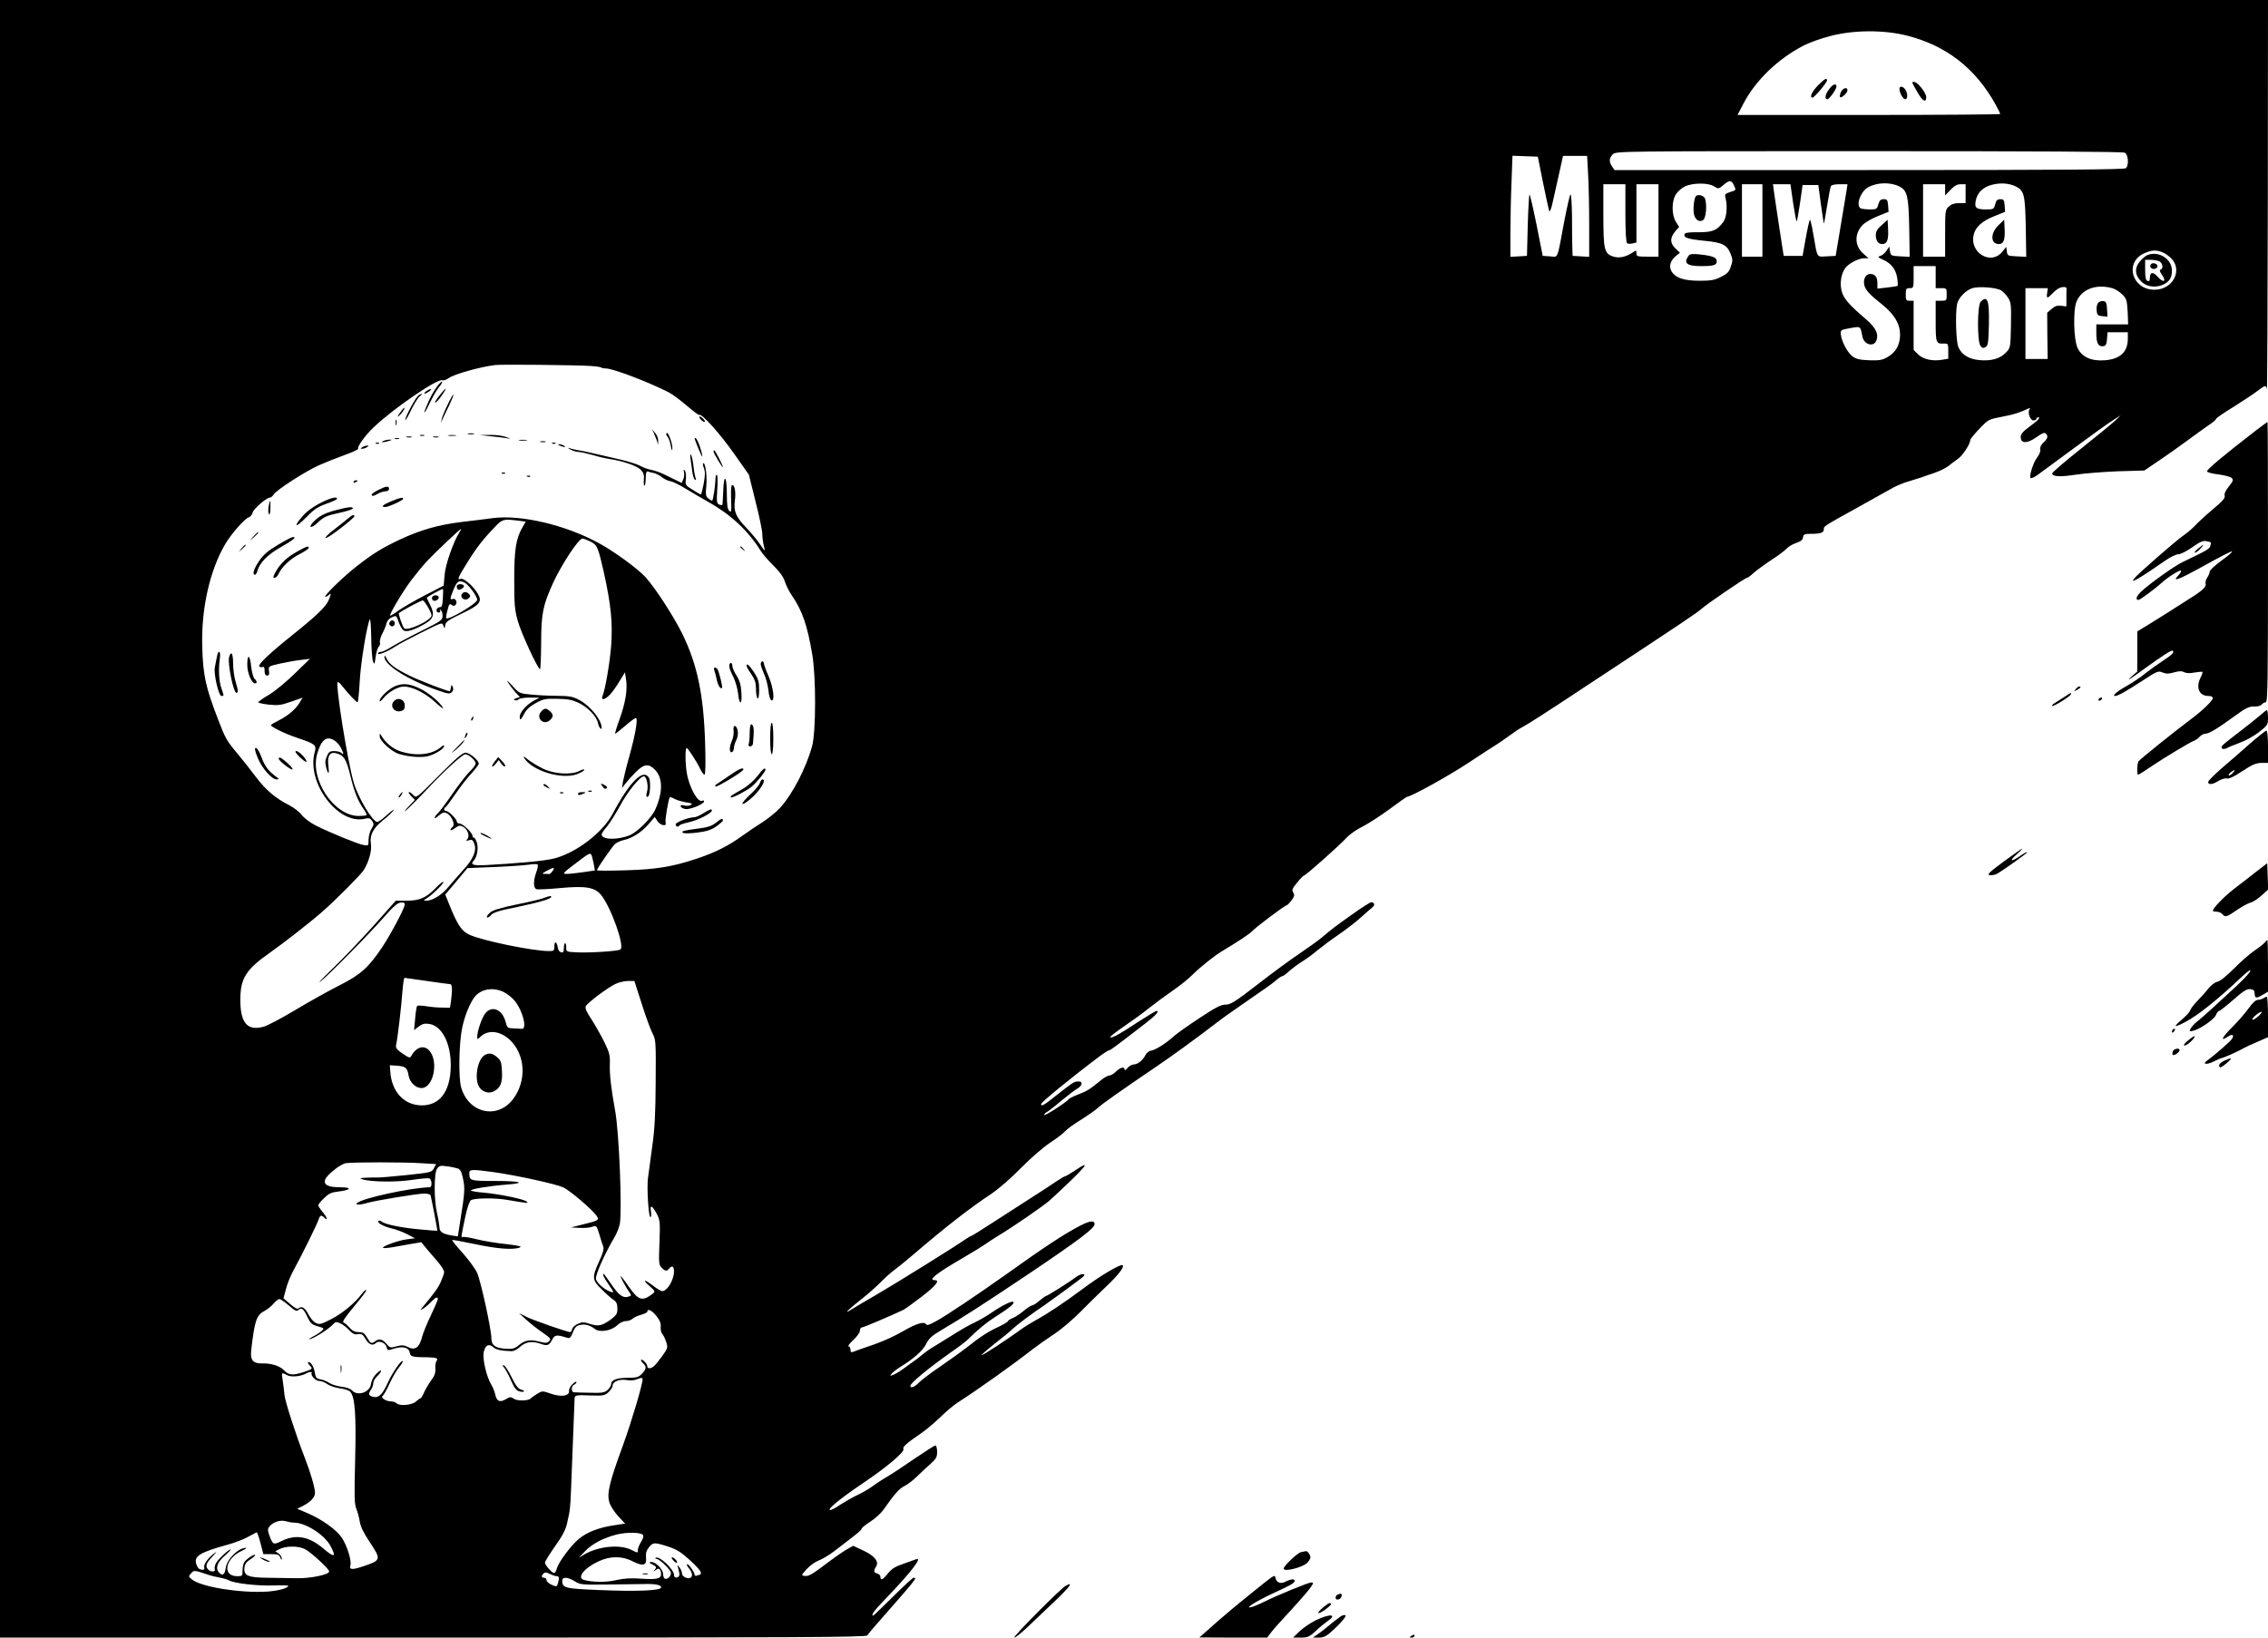 <?xml version="1.0" standalone="no"?>
<!DOCTYPE svg PUBLIC "-//W3C//DTD SVG 20010904//EN"
 "http://www.w3.org/TR/2001/REC-SVG-20010904/DTD/svg10.dtd">
<svg version="1.0" xmlns="http://www.w3.org/2000/svg"
 width="1440pt" height="1040pt" viewBox="0 0 1440 1040"
 preserveAspectRatio="xMidYMid meet">

<g transform="translate(0,1040) scale(0.1,-0.1)"
fill="#000000" stroke="none">
<path d="M0 5200 l0 -5200 2750 0 c2323 0 2750 2 2757 14 4 7 29 38 55 67 265
302 263 299 238 299 -5 0 -64 -54 -130 -120 -67 -66 -123 -120 -125 -120 -18
0 6 33 79 108 157 163 236 265 194 250 -7 -3 -44 -15 -81 -29 -53 -18 -76 -32
-99 -61 -32 -41 -48 -48 -48 -22 0 9 -9 18 -20 21 -23 6 -25 16 -8 43 21 32
-8 69 -81 103 l-64 30 -39 -22 c-21 -12 -74 -48 -116 -80 -110 -83 -128 -93
-154 -89 -22 3 -21 4 14 43 20 22 53 46 75 54 21 8 64 33 96 57 157 120 177
136 177 145 0 5 25 25 55 45 31 19 69 54 85 77 68 98 101 135 135 151 19 9 56
38 82 64 27 26 65 62 86 80 31 27 37 39 37 72 0 22 -5 40 -11 40 -6 0 -64 -37
-130 -82 -66 -46 -144 -97 -172 -114 -29 -16 -72 -44 -96 -62 -24 -18 -69 -44
-100 -58 -31 -15 -78 -42 -106 -60 -27 -19 -56 -34 -63 -34 -26 0 57 69 203
168 154 103 272 203 261 220 -7 12 22 38 100 91 34 22 93 71 131 108 39 38 90
81 114 96 131 84 351 241 479 341 30 23 91 66 135 95 44 29 118 92 165 140 47
47 121 121 165 162 76 72 115 123 103 134 -11 11 -144 -68 -253 -150 -118 -88
-220 -156 -300 -200 -27 -15 -68 -40 -90 -56 -93 -68 -248 -169 -252 -165 -2
2 35 35 83 73 48 37 99 79 113 93 26 25 127 101 201 150 39 27 185 133 235
172 23 18 26 24 12 26 -9 2 -29 -6 -45 -18 -37 -29 -181 -120 -190 -120 -4 -1
-23 -14 -42 -30 -19 -17 -40 -30 -46 -30 -7 0 -30 -15 -52 -33 -22 -19 -54
-40 -71 -47 -17 -7 -31 -16 -31 -20 0 -4 -26 -20 -57 -35 -70 -32 -117 -63
-203 -131 -36 -28 -113 -83 -171 -123 -58 -39 -118 -85 -134 -101 -28 -29 -55
-39 -55 -21 0 17 114 111 255 211 50 34 99 72 111 84 63 63 116 106 169 140
90 57 126 86 120 97 -7 11 -69 -19 -145 -71 -30 -21 -77 -47 -104 -60 -28 -12
-90 -48 -139 -79 -49 -31 -105 -65 -123 -76 -19 -11 -50 -33 -69 -49 -19 -16
-45 -36 -59 -45 -13 -9 -39 -28 -58 -42 -18 -14 -46 -31 -62 -38 -27 -11 -28
-11 -15 5 7 9 32 28 54 42 86 53 143 103 165 146 17 35 38 54 89 84 150 89
255 156 567 365 316 213 414 287 414 313 0 25 -30 22 -92 -10 -106 -56 -218
-129 -488 -322 -165 -117 -360 -248 -424 -283 -44 -25 -61 -30 -66 -21 -12 20
-62 5 -148 -45 -72 -41 -149 -74 -257 -109 -22 -8 -48 -17 -57 -21 -14 -5 -18
-2 -18 14 0 12 -6 21 -12 21 -7 0 6 18 30 40 23 21 42 48 42 60 0 11 6 20 13
20 10 0 182 73 262 111 12 6 65 44 118 85 91 70 117 104 82 104 -44 0 8 42
175 139 69 40 136 82 150 92 14 10 45 31 70 46 102 61 298 196 340 234 227
210 273 265 153 184 -29 -19 -56 -35 -60 -35 -4 0 -30 -15 -58 -34 -27 -19
-95 -63 -150 -98 -55 -36 -164 -106 -242 -156 -78 -51 -144 -92 -148 -92 -3 0
-18 -9 -33 -19 -65 -46 -449 -285 -572 -356 -74 -43 -145 -85 -157 -93 -50
-32 -18 1 60 62 45 35 102 86 127 111 25 26 63 61 85 77 22 16 74 58 115 93
212 182 369 304 504 393 47 32 125 99 186 162 59 60 139 130 183 160 43 28 88
62 99 75 11 13 57 47 102 74 44 28 95 63 111 79 25 23 154 114 365 257 103 70
251 177 390 284 36 28 126 91 200 142 74 50 150 104 168 120 18 16 37 29 42
29 6 0 27 15 47 34 21 18 58 46 83 61 25 15 68 47 95 70 28 23 88 68 135 100
47 32 110 81 141 109 31 28 64 57 73 64 18 14 13 32 -8 32 -7 0 -62 -35 -122
-78 -109 -77 -125 -90 -193 -147 -20 -17 -81 -61 -136 -98 -55 -37 -176 -125
-268 -197 -146 -113 -174 -130 -205 -130 -30 0 -63 -17 -167 -86 -72 -47 -143
-98 -160 -113 -46 -43 -118 -89 -145 -93 -14 -1 -30 -14 -37 -28 -16 -33 -50
-60 -75 -60 -11 0 -28 -10 -39 -22 -10 -13 -18 -17 -19 -10 0 20 -27 14 -54
-13 -14 -14 -33 -25 -42 -25 -9 0 -31 -12 -50 -27 -71 -59 -93 -73 -147 -93
-31 -12 -59 -26 -62 -31 -11 -17 -155 -110 -155 -100 0 6 8 15 19 20 10 6 51
37 90 71 40 33 86 68 102 77 35 21 35 49 0 45 -24 -2 -32 -8 -145 -97 -66 -53
-86 -64 -86 -47 0 12 191 168 380 310 24 17 47 32 52 32 8 0 37 21 232 172 65
50 90 78 69 78 -5 0 -56 -31 -114 -68 -119 -79 -166 -105 -180 -100 -6 2 34
33 88 70 54 37 126 89 160 117 35 28 100 76 145 107 46 31 104 78 130 104 43
44 136 118 183 147 101 60 185 116 196 130 19 22 206 163 217 163 4 0 19 14
32 32 19 26 21 34 11 50 -10 16 -6 26 25 63 20 25 40 45 44 45 10 0 226 192
270 240 19 21 64 53 100 70 36 18 113 68 172 111 59 44 109 79 112 79 25 0
270 136 390 216 82 54 163 107 180 117 17 11 54 36 81 56 28 21 61 43 75 50
41 22 127 76 453 292 579 381 662 437 692 464 38 33 275 195 286 195 5 0 26
15 46 34 21 18 72 55 113 82 41 26 83 58 95 71 11 12 38 28 60 35 29 10 41 19
43 36 3 19 9 22 52 22 60 0 80 7 80 29 0 19 -8 15 216 139 99 55 199 111 224
125 25 14 72 33 105 42 33 10 69 21 80 25 11 5 45 16 75 26 30 10 70 29 89 43
18 15 47 36 65 49 29 21 76 94 76 118 0 6 26 38 58 71 57 60 58 60 146 77 75
14 111 26 170 54 5 3 6 -1 2 -7 -14 -21 4 -71 25 -71 10 0 19 5 19 10 0 6 5
10 11 10 17 0 0 -19 -57 -61 -40 -29 -54 -46 -54 -64 0 -43 41 -43 99 -2 36
26 52 32 60 24 17 -17 13 -31 -15 -58 -16 -15 -23 -31 -20 -43 3 -11 -5 -32
-19 -50 -26 -34 -53 -121 -42 -132 4 -4 25 6 47 22 22 16 129 95 238 175 108
80 217 158 242 173 l45 28 -36 -34 c-19 -18 -117 -98 -217 -178 -100 -79 -182
-150 -182 -156 0 -21 47 -24 146 -9 55 9 176 18 269 22 l170 5 87 59 c48 32
129 89 180 127 51 37 114 83 140 101 27 17 48 36 48 40 0 5 48 39 108 75 59
37 127 82 152 101 54 41 57 41 63 13 2 -13 5 538 6 1225 l1 1247 -7200 0
-7200 0 0 -5200z m12103 4975 c252 -62 441 -209 568 -440 16 -29 29 -56 29
-59 0 -3 -375 -6 -834 -6 l-834 0 38 73 c77 147 217 282 380 367 36 19 112 46
170 61 147 39 339 40 483 4z m1388 -745 c22 -12 27 -78 7 -98 -9 -9 -385 -12
-1629 -12 l-1618 0 -15 22 c-21 30 -20 54 4 78 20 20 33 20 1626 20 1087 0
1612 -3 1625 -10z m-3694 -190 c19 -91 36 -172 39 -180 4 -8 12 11 20 45 7 33
26 115 41 183 l27 122 77 0 76 0 6 -112 c4 -62 7 -207 7 -321 l0 -208 -52 3
-53 3 -2 50 c-1 28 -2 117 -2 200 -1 86 -5 145 -10 140 -5 -6 -23 -86 -41
-180 -45 -241 -35 -217 -89 -213 l-46 3 -39 197 c-22 109 -42 195 -45 192 -3
-3 -8 -92 -11 -197 l-5 -192 -52 -3 -53 -3 0 154 c0 85 3 229 7 321 l6 167 81
-3 80 -3 33 -165z m1211 -15 c16 -34 17 -32 -24 -45 -33 -11 -35 -14 -27 -43
12 -50 5 -119 -15 -146 -41 -55 -68 -66 -158 -66 -56 1 -85 -3 -88 -11 -9 -23
18 -32 123 -43 119 -11 147 -26 170 -86 13 -32 13 -43 0 -79 -11 -34 -23 -45
-63 -65 -40 -20 -64 -24 -135 -24 -97 0 -150 17 -176 56 -21 32 -11 70 24 100
l27 22 -28 27 c-35 33 -36 67 -3 107 l26 30 -21 33 c-27 45 -27 129 0 173 11
18 37 41 58 51 50 24 150 24 186 0 26 -17 28 -16 57 8 38 33 53 33 67 1z
m1053 -10 c49 -26 57 -60 61 -263 l3 -183 -60 3 c-58 3 -60 4 -65 33 l-5 29
-17 -26 c-10 -15 -27 -30 -39 -33 -19 -6 -17 -9 18 -25 52 -23 80 -61 89 -116
3 -25 5 -47 3 -49 -2 -2 -32 -7 -67 -11 l-62 -7 0 35 c0 40 -15 58 -47 58 -27
0 -45 -35 -36 -71 7 -31 34 -60 111 -121 79 -64 115 -122 116 -192 0 -65 -26
-113 -80 -144 -33 -19 -51 -22 -116 -20 -58 2 -83 8 -105 24 -32 23 -70 94
-75 139 -3 29 -2 30 59 41 69 12 64 15 78 -54 11 -53 75 -69 90 -21 13 41 -6
78 -68 132 -112 96 -145 135 -155 183 -11 50 -2 102 22 139 20 30 85 65 123
65 l27 0 -32 28 c-57 48 -60 127 -6 183 15 16 58 41 96 56 l69 28 -3 40 c-3
35 -6 40 -28 40 -19 0 -26 -7 -34 -32 -8 -31 -12 -33 -52 -33 -23 0 -49 3 -58
6 -36 14 -4 109 46 135 59 32 142 33 199 4z m740 0 c51 -27 57 -53 61 -258 l3
-188 -60 3 c-58 3 -60 4 -63 32 l-4 28 -27 -33 c-71 -85 -206 -4 -180 109 11
50 53 88 131 119 l69 28 -3 40 c-3 35 -6 40 -27 40 -19 0 -27 -7 -33 -32 -8
-31 -11 -33 -56 -33 -65 0 -76 10 -68 54 10 52 44 86 101 102 56 15 112 11
156 -11z m-2481 -169 c0 -119 4 -187 11 -191 5 -4 21 -4 35 -1 l24 6 0 185 0
185 70 0 70 0 0 -230 0 -230 -70 0 c-65 0 -70 2 -70 21 0 21 -1 21 -26 4 -43
-28 -85 -36 -122 -24 -56 18 -62 44 -62 264 l0 195 70 0 70 0 0 -184z m870
-46 l0 -230 -65 0 -65 0 0 230 0 230 65 0 65 0 0 -230z m195 110 c10 -66 20
-118 23 -116 2 3 12 56 21 118 l16 113 50 0 50 0 16 -120 c9 -66 18 -122 19
-125 1 -3 10 46 20 109 10 62 21 120 24 127 4 9 22 14 56 14 l50 0 -6 -42 c-4
-24 -21 -126 -38 -228 l-31 -185 -57 -3 c-65 -3 -58 -15 -84 136 -9 56 -20
100 -23 96 -3 -3 -15 -56 -26 -117 l-20 -112 -60 0 -60 0 -27 175 c-15 96 -30
199 -34 228 l-7 52 55 0 56 0 17 -120z m965 84 l0 -35 34 35 c24 26 42 36 65
36 l31 0 0 -60 0 -60 -42 0 c-29 0 -49 -7 -65 -22 -22 -21 -23 -28 -23 -170
l0 -148 -70 0 -70 0 0 230 0 230 70 0 70 0 0 -36z m1377 -395 c15 -5 40 -22
55 -36 80 -76 16 -203 -103 -203 -143 0 -192 173 -66 231 48 21 74 23 114 8z
m-1437 -159 l0 -70 35 0 c34 0 35 -1 35 -40 0 -39 -1 -40 -35 -40 l-35 0 0
-129 c0 -139 2 -145 51 -143 28 1 29 -1 29 -48 l0 -48 -40 -7 c-61 -10 -120 3
-152 35 l-28 28 0 156 0 156 -25 0 c-22 0 -25 4 -25 40 0 36 3 40 25 40 24 0
25 2 25 70 l0 70 70 0 70 0 0 -70z m417 -85 c13 -9 33 -30 44 -48 18 -29 19
-47 17 -174 -3 -142 -3 -142 -33 -173 -36 -38 -93 -54 -167 -47 -68 6 -114 35
-134 83 -15 35 -20 214 -8 273 8 39 54 87 97 101 44 13 154 4 184 -15z m414
13 c-1 -5 -1 -32 -1 -61 l0 -53 -33 4 c-25 3 -41 -2 -61 -20 l-28 -24 1 -147
2 -147 -71 0 -70 0 0 225 0 225 71 0 71 0 -4 -30 c-6 -37 1 -38 33 -4 13 14
33 30 44 35 23 9 46 8 46 -3z m290 2 c19 -5 48 -24 65 -41 26 -27 29 -38 33
-110 l3 -79 -101 0 -101 0 0 -59 c0 -62 14 -86 47 -79 13 2 19 14 21 46 l3 42
65 0 64 0 0 -40 c0 -85 -47 -130 -145 -138 -88 -7 -148 21 -175 80 -24 54 -28
239 -6 292 33 80 124 114 227 86z m-9663 -494 c35 -2 66 -7 69 -10 4 -3 17 -6
30 -6 44 0 263 -83 398 -151 22 -11 73 -49 114 -84 41 -35 77 -63 81 -60 16
10 132 -120 220 -245 l95 -135 42 -170 c24 -93 43 -186 43 -205 0 -19 4 -52 9
-73 11 -44 11 -44 -26 10 -15 23 -54 69 -86 103 -66 69 -80 103 -71 172 7 52
-1 98 -17 98 -7 0 -9 -32 -7 -90 3 -79 1 -88 -12 -74 -11 11 -15 38 -15 104 0
119 -19 138 -23 22 -2 -47 -4 -88 -6 -89 -2 -2 -11 -1 -20 3 -15 6 -17 18 -12
95 4 48 2 90 -2 93 -5 3 -9 -7 -9 -22 -1 -46 -15 -142 -22 -142 -3 0 -14 7
-24 15 -16 12 -18 23 -12 86 5 63 -8 149 -21 136 -3 -2 0 -17 6 -32 8 -21 7
-47 -2 -97 -7 -37 -15 -68 -18 -68 -3 0 -27 13 -53 30 -45 28 -47 31 -42 67 2
21 0 45 -6 53 -9 12 -10 10 -6 -9 3 -12 1 -33 -5 -46 l-10 -22 -41 20 c-23 11
-58 28 -78 38 -19 9 -53 21 -74 25 -21 4 -53 15 -69 25 -17 10 -71 27 -121 39
-49 11 -121 28 -160 37 -38 9 -88 20 -110 23 -22 4 -49 10 -60 14 -13 5 -11 2
5 -8 14 -8 37 -15 51 -16 15 0 55 -9 90 -19 35 -11 84 -22 109 -26 84 -12 176
-44 199 -69 18 -19 22 -33 19 -64 -2 -22 0 -38 4 -36 5 3 8 25 8 49 0 31 4 43
13 41 6 -3 24 -7 38 -10 14 -3 38 -15 54 -28 15 -12 39 -23 52 -24 13 -2 57
-23 96 -47 40 -24 107 -64 150 -88 136 -76 250 -183 324 -303 14 -23 51 -66
82 -96 39 -38 63 -70 74 -102 8 -26 29 -67 45 -90 66 -96 98 -189 129 -373 25
-145 24 -494 -1 -585 -38 -137 -123 -302 -202 -389 -24 -27 -75 -68 -112 -92
-37 -23 -96 -63 -132 -89 -82 -60 -167 -103 -280 -141 -161 -54 -260 -70 -457
-76 -101 -3 -183 -3 -183 0 0 11 97 151 116 168 11 9 35 20 54 24 53 11 114
50 158 101 l39 46 17 -26 c18 -29 62 -37 52 -10 -5 14 18 151 27 161 2 2 17
-3 33 -12 16 -8 48 -17 73 -21 35 -5 40 -9 27 -16 -10 -6 -29 -7 -43 -3 -18 4
-24 2 -21 -7 3 -7 16 -14 31 -16 31 -4 117 32 117 48 0 6 -4 9 -10 5 -28 -17
-85 85 -100 180 -10 65 -10 155 0 155 7 0 66 -90 86 -134 10 -20 22 -36 27
-36 6 0 8 74 4 198 -9 308 -49 501 -145 697 -56 113 -168 286 -232 358 -47 53
-200 165 -300 219 -210 114 -489 180 -668 158 -43 -6 -133 -17 -202 -25 -147
-18 -259 -50 -390 -111 -114 -54 -170 -88 -275 -170 -85 -66 -216 -194 -199
-194 5 0 15 5 22 12 16 16 15 5 -2 -35 -17 -40 -78 -99 -226 -217 -144 -115
-222 -189 -214 -201 3 -6 12 -8 20 -5 10 4 14 -3 14 -24 0 -21 5 -30 16 -30
12 0 15 7 12 29 -4 30 -4 30 71 47 42 9 101 20 132 23 l57 7 -97 -94 c-53 -52
-126 -112 -163 -134 -38 -22 -68 -44 -68 -48 0 -4 31 -11 68 -15 58 -6 78 -3
140 19 l73 25 -18 -30 c-24 -42 -74 -84 -133 -114 -28 -14 -50 -27 -50 -30 0
-11 92 -56 165 -80 118 -40 126 -46 113 -92 -53 -193 147 -461 317 -423 29 7
36 4 48 -14 12 -18 11 -25 -5 -51 -10 -16 -18 -47 -18 -69 0 -38 0 -38 -34
-32 -39 8 -211 78 -302 124 -34 17 -72 46 -88 66 -15 20 -51 48 -79 62 -86 43
-151 98 -213 181 -32 43 -85 109 -117 148 -68 81 -76 95 -123 218 -79 204 -95
279 -100 462 -7 241 49 487 148 653 39 65 122 159 148 167 10 3 21 17 24 30 6
24 88 95 110 95 6 0 17 9 24 20 18 29 195 143 284 184 40 18 115 48 165 66 51
18 90 36 87 41 -7 12 46 86 98 135 129 123 411 315 438 299 6 -3 23 3 39 14
35 25 197 71 296 83 37 5 515 0 603 -6z m-462 -982 l52 -7 -18 -31 c-44 -75
-55 -142 -55 -336 0 -162 3 -195 23 -265 21 -75 127 -305 141 -305 3 0 6 75 7
168 0 182 11 237 73 374 53 118 164 287 189 288 7 0 30 -9 52 -20 42 -21 48
-36 84 -195 46 -208 57 -323 46 -471 -9 -108 -37 -273 -55 -316 -11 -28 17
-22 47 10 15 15 42 53 61 85 l35 57 7 -45 c10 -67 -4 -148 -41 -252 -19 -51
-31 -93 -28 -93 3 0 31 23 63 50 32 28 62 50 68 50 15 0 -2 -102 -41 -242 -19
-67 -37 -141 -41 -163 l-6 -40 23 30 c13 17 42 49 66 73 52 52 82 54 122 12
49 -52 49 -142 1 -250 -24 -54 -112 -143 -162 -164 -78 -32 -179 -30 -179 5 0
6 15 29 34 50 18 22 55 81 82 130 46 88 128 189 152 189 17 0 30 -60 21 -94
-9 -29 -5 -45 7 -33 13 12 16 95 5 116 -35 64 -122 -21 -231 -227 -65 -123
-240 -254 -380 -286 -61 -14 -237 -30 -427 -40 -82 -4 -99 3 -74 30 20 22 29
74 20 109 -6 19 -14 35 -19 35 -6 0 -10 5 -10 12 0 19 -62 78 -82 78 -10 0
-18 6 -18 13 0 16 -52 67 -68 67 -15 0 -16 16 -2 25 6 4 33 41 62 83 28 42 73
100 100 129 26 28 48 57 48 63 0 21 -58 70 -84 70 -19 0 -60 -35 -169 -145
-142 -143 -144 -145 -162 -125 -10 11 -23 20 -28 20 -6 0 0 -11 13 -25 l24
-25 -40 -42 c-21 -22 -30 -35 -19 -27 11 8 72 68 134 134 124 131 228 225 246
225 20 0 65 -40 65 -58 0 -9 -17 -33 -38 -52 -20 -20 -70 -84 -110 -142 -40
-58 -82 -114 -92 -123 -11 -10 -20 -23 -20 -28 0 -6 10 -1 23 11 13 12 29 22
37 22 38 0 79 -77 50 -95 -5 -3 -10 -11 -10 -16 0 -5 13 0 29 12 24 17 32 19
50 9 30 -15 45 -58 29 -78 -11 -13 -10 -14 10 -8 18 6 24 2 33 -21 17 -44 -5
-97 -69 -167 -31 -34 -74 -84 -95 -109 -40 -49 -100 -87 -139 -87 -21 0 -21 1
7 19 36 23 113 101 99 101 -5 0 -28 -18 -49 -41 -59 -61 -102 -79 -183 -79
l-69 0 -144 -162 c-79 -88 -196 -211 -259 -271 -63 -61 -97 -96 -75 -80 52 40
312 304 407 413 53 61 82 86 101 88 19 2 27 -1 27 -12 0 -22 -88 -188 -143
-271 -87 -130 -139 -176 -272 -243 -66 -33 -191 -103 -278 -155 -86 -52 -178
-100 -202 -107 -104 -29 -149 22 -149 170 0 137 35 193 191 302 87 61 263 199
333 261 89 79 242 233 260 262 32 52 52 124 45 165 -9 55 14 101 76 150 30 23
60 52 68 64 9 11 -9 0 -38 -26 -29 -27 -58 -48 -65 -48 -30 0 -121 152 -150
250 -39 132 -117 622 -102 638 3 3 16 -8 28 -24 39 -49 90 -104 98 -104 4 0
10 60 14 133 6 117 46 360 64 393 4 7 8 -45 9 -114 1 -70 6 -138 11 -152 9
-23 11 -20 17 28 4 30 13 59 20 65 7 6 10 19 7 29 -2 9 5 34 16 55 11 21 23
50 26 64 3 15 17 31 32 38 31 14 30 15 47 -34 8 -21 21 -43 30 -49 19 -12 67
3 136 43 55 32 62 60 32 120 -12 22 -21 43 -21 45 0 5 94 56 102 56 2 0 2 -26
0 -59 -3 -47 -7 -58 -20 -57 -9 0 -18 -7 -20 -16 -2 -11 3 -18 13 -18 10 0 13
5 9 12 -4 7 -3 8 4 4 7 -4 12 -20 12 -36 0 -28 -8 -34 -137 -98 -76 -38 -160
-83 -187 -100 -28 -18 -58 -32 -68 -32 -10 0 -18 -5 -18 -10 0 -13 62 12 111
45 20 13 95 53 167 89 127 63 130 65 137 43 8 -22 8 -22 12 3 3 21 22 34 104
73 118 56 134 76 100 131 -30 48 -88 97 -106 90 -25 -10 -17 9 41 102 60 97
104 153 175 226 48 51 54 53 145 42z m-370 -76 c-37 -58 -88 -203 -93 -268
l-6 -69 -116 -60 c-64 -33 -138 -76 -166 -95 -27 -20 -53 -36 -57 -36 -12 0
76 149 133 225 31 41 76 96 101 122 51 55 208 203 214 203 2 0 -2 -10 -10 -22z
m35 -319 c25 -13 79 -87 79 -108 0 -23 -183 -132 -197 -117 -2 2 1 24 8 50 9
38 14 44 26 35 10 -9 17 -9 25 -1 15 15 1 45 -17 38 -20 -7 -19 2 6 63 22 52
35 59 70 40z m-234 -155 c13 -21 23 -45 23 -52 0 -31 -153 -103 -174 -82 -10
10 -38 92 -33 96 14 14 144 83 152 81 5 -2 20 -21 32 -43z m-589 -850 c12 -8
29 -28 37 -44 18 -35 19 -48 3 -32 -7 7 -27 12 -46 12 -28 0 -35 -5 -47 -34
-11 -25 -12 -42 -4 -70 14 -51 21 -45 14 12 -8 59 9 88 47 79 52 -13 67 -38
93 -145 24 -101 48 -160 87 -215 11 -16 18 -31 14 -34 -3 -3 -26 -5 -52 -5
-156 4 -307 233 -260 395 27 93 62 118 114 81z m1627 -723 c3 -5 9 -30 14 -54
l8 -45 -74 -11 c-41 -6 -88 -11 -105 -11 -29 0 -26 4 53 64 89 68 94 71 104
57z m-350 -110 c-20 -57 -19 -100 1 -108 9 -3 75 0 148 7 161 15 221 6 261
-42 63 -75 154 -330 124 -348 -17 -11 -197 -22 -279 -18 -64 3 -65 4 -65 31 1
15 -3 27 -7 27 -4 0 -8 -14 -8 -31 0 -24 -4 -30 -17 -27 -10 2 -19 14 -21 28
-6 40 -22 48 -22 12 0 -30 -2 -32 -35 -32 -102 0 -427 67 -505 104 -49 23 -75
61 -126 188 l-27 67 71 84 70 84 174 7 c95 4 193 11 218 15 25 4 48 4 53 1 4
-4 1 -26 -8 -49z m104 8 c-8 -11 -17 -20 -21 -20 -5 1 -18 1 -30 1 -19 0 -17
3 12 19 47 25 55 25 39 0z m-799 -699 c74 -11 141 -20 148 -20 13 0 15 -33 6
-104 l-7 -46 -51 1 c-28 0 -73 4 -101 9 -27 4 -53 5 -56 2 -4 -4 -10 -40 -13
-80 l-7 -74 30 23 c23 17 38 21 68 16 80 -13 137 -126 135 -267 -2 -160 -68
-250 -184 -250 -112 1 -191 85 -200 215 l-3 40 44 -3 c56 -4 67 -13 75 -61 7
-44 44 -81 82 -81 74 0 110 162 53 234 -33 42 -84 30 -117 -29 -9 -16 -13 -15
-56 14 -37 25 -45 37 -41 54 9 39 34 249 40 340 4 48 10 87 13 87 4 0 68 -9
142 -20z m1365 -147 c26 -82 57 -166 69 -188 20 -38 21 -52 19 -307 -1 -205
-6 -300 -22 -410 -11 -79 -23 -169 -27 -201 -8 -67 4 -247 16 -247 5 0 6 16 3
37 -8 46 9 38 39 -20 19 -38 20 -53 15 -180 -5 -127 -4 -140 14 -158 23 -23
33 -24 49 -4 29 35 41 -20 16 -78 -16 -38 -42 -67 -61 -67 -7 0 -35 16 -60 36
-57 43 -70 39 -19 -5 34 -31 35 -33 18 -47 -66 -51 -90 -44 -154 48 -27 39
-50 68 -50 64 0 -9 36 -75 56 -103 14 -20 14 -22 -7 -28 -33 -11 -61 10 -109
81 -24 35 -45 64 -47 64 -10 0 1 -24 33 -70 33 -48 34 -51 12 -44 -37 11 -88
55 -94 81 -6 23 54 159 119 268 13 22 27 58 32 80 16 86 -4 589 -30 725 -25
137 -35 224 -33 290 2 57 -2 74 -34 140 -20 41 -57 106 -81 144 -35 53 -44 74
-37 87 12 22 133 113 185 139 22 11 59 20 81 20 l42 0 47 -147z m-879 78 c22
-10 55 -36 72 -57 51 -62 81 -181 45 -178 -7 1 -31 2 -53 3 -37 1 -40 3 -50
42 -21 79 -87 106 -129 53 -22 -28 -51 -113 -51 -148 0 -19 0 -19 23 2 53 49
140 32 202 -41 82 -96 84 -246 5 -354 -99 -135 -284 -95 -332 71 -18 61 -14
285 7 381 17 80 52 163 83 199 41 46 112 57 178 27z m-524 -1088 l97 -6 -14
-26 c-13 -26 -18 -27 -177 -44 -90 -9 -170 -16 -178 -15 -8 1 -40 0 -70 -1
-47 -2 -51 -4 -27 -11 55 -17 220 -18 315 -3 52 8 100 12 108 9 17 -7 19 -56
2 -56 -122 -3 -431 -70 -462 -101 -13 -12 20 -12 64 1 54 16 323 60 364 60 21
0 38 -5 40 -12 7 -24 44 -223 43 -224 -1 -1 -49 2 -107 8 -116 10 -226 32
-247 50 -7 6 -16 8 -20 4 -11 -11 30 -34 82 -47 28 -6 73 -23 100 -37 l50 -26
-55 -7 c-55 -8 -157 -45 -148 -54 3 -3 29 -1 59 4 30 5 83 15 119 21 l65 11
30 -37 c17 -20 49 -58 73 -85 23 -27 42 -57 42 -67 0 -9 -10 -37 -21 -62 -17
-39 -38 -68 -118 -164 -15 -18 -15 -18 4 -8 11 6 33 24 49 41 31 32 46 39 46
21 0 -6 -20 -52 -44 -103 -25 -51 -50 -114 -57 -140 -16 -65 -45 -85 -88 -62
-26 13 -39 14 -73 5 -38 -11 -42 -10 -62 13 -27 32 -47 38 -71 21 -27 -20 -31
-18 -54 21 -17 29 -26 35 -53 35 -24 0 -41 8 -58 28 -14 16 -32 31 -39 33 -10
4 12 36 68 103 45 54 80 100 77 103 -3 4 -16 -7 -28 -23 -44 -59 -124 -125
-194 -161 -63 -33 -75 -36 -98 -25 -14 6 -35 30 -46 52 -23 44 -43 58 -63 42
-9 -8 -24 0 -54 26 l-43 37 16 60 c8 33 31 88 50 122 47 85 150 293 158 321 8
25 17 27 34 10 26 -26 20 0 -8 33 -16 19 -29 39 -29 44 -1 6 16 26 37 46 30
30 47 37 91 42 82 10 89 27 10 27 -74 0 -105 15 -95 47 9 30 98 101 132 106
48 7 372 7 476 0z m235 -34 c16 -6 24 -22 33 -65 13 -60 11 -90 -17 -263 l-16
-103 -40 6 c-58 10 -77 23 -77 54 -1 15 -7 54 -15 87 -20 83 -20 254 0 283 14
19 22 21 63 15 26 -3 57 -10 69 -14z m228 -23 c147 -21 394 -75 442 -97 43
-21 182 -139 210 -179 20 -28 14 -32 -86 -56 l-76 -19 54 -3 c29 -2 66 1 81 7
27 9 28 8 45 -47 9 -32 20 -66 25 -78 6 -15 -1 -41 -26 -95 -47 -103 -45 -119
19 -180 28 -28 62 -58 75 -66 16 -11 22 -25 22 -53 0 -33 -5 -42 -42 -70 -56
-40 -79 -45 -132 -28 -38 13 -50 13 -76 1 -18 -7 -34 -22 -37 -33 -3 -11 -8
-20 -12 -20 -18 0 -228 73 -274 95 l-52 26 45 -41 c25 -23 71 -60 104 -82 52
-36 56 -42 43 -55 -13 -13 -22 -14 -64 -3 -58 15 -91 9 -130 -24 -24 -20 -39
-24 -79 -22 -69 4 -94 22 -94 67 0 55 -66 358 -90 414 -11 26 -53 83 -92 127
-39 43 -69 80 -67 83 3 2 67 -10 144 -26 142 -30 241 -38 284 -22 18 7 -1 12
-85 22 -60 6 -145 20 -188 31 -44 11 -83 17 -88 14 -12 -7 -10 4 14 118 12 60
28 108 37 115 20 15 154 17 236 2 132 -22 131 -22 119 -10 -14 15 -172 48
-275 57 -43 3 -79 10 -79 14 0 9 122 29 228 37 128 10 88 23 -71 23 -165 0
-167 1 -167 51 0 23 16 24 155 5z m-1301 -847 c35 -31 50 -39 59 -30 20 20 33
12 57 -39 21 -44 29 -52 67 -63 43 -12 43 -14 25 -30 -10 -9 -36 -26 -58 -37
-23 -13 -29 -18 -14 -14 30 8 118 64 143 92 16 18 23 19 45 9 15 -6 41 -25 57
-43 24 -25 37 -31 58 -27 22 4 30 0 48 -31 21 -36 46 -45 66 -25 18 18 60 2
67 -25 6 -24 7 -24 51 -10 55 16 92 6 97 -28 3 -24 20 -28 118 -28 49 -1 65
-7 52 -23 -6 -7 -9 -29 -8 -48 2 -27 -4 -46 -26 -75 -15 -21 -36 -56 -45 -76
-9 -21 -19 -38 -23 -38 -3 0 -16 -9 -29 -21 -25 -23 -104 -30 -123 -11 -7 7
-23 12 -37 12 -32 1 -67 25 -51 35 6 4 26 39 44 79 18 39 45 86 61 104 15 18
25 35 22 38 -9 9 -67 -76 -94 -136 -33 -73 -57 -98 -89 -92 -33 6 -38 18 -20
44 9 12 16 32 16 43 0 12 11 32 25 45 30 28 34 51 4 24 -25 -22 -39 -47 -44
-77 -10 -51 -85 -75 -119 -38 -10 11 -37 21 -68 24 -28 4 -62 14 -77 24 -14
10 -39 20 -56 23 -25 4 -31 11 -36 42 -6 39 -24 68 -42 68 -5 0 -2 -9 8 -20
22 -24 22 -24 -38 -44 -67 -22 -94 -20 -122 10 -27 29 -82 47 -139 45 -59 -1
-78 20 -71 83 22 191 33 224 87 252 17 9 42 29 55 45 14 16 30 29 37 29 7 0
34 -19 60 -41z m2334 -67 c21 -26 29 -46 27 -67 -2 -16 2 -37 9 -45 8 -8 19
-32 26 -53 11 -36 10 -39 -26 -90 -21 -28 -44 -58 -53 -64 -20 -17 -41 -16
-41 0 0 8 -9 22 -20 32 -11 10 -20 13 -20 8 0 -6 7 -16 15 -23 21 -18 19 -37
-10 -65 -21 -22 -33 -25 -92 -25 -69 -1 -103 -14 -103 -42 0 -8 -10 -24 -22
-35 -20 -18 -35 -20 -113 -18 -49 1 -96 2 -102 3 -18 3 -16 41 2 48 8 4 15 11
15 17 0 6 -11 0 -25 -13 -13 -12 -23 -32 -22 -43 3 -33 -49 -41 -115 -18 -55
19 -55 19 -89 -2 -19 -12 -36 -24 -39 -28 -13 -15 -83 -18 -106 -3 -21 14 -26
14 -52 -2 -38 -22 -58 -14 -67 28 -4 18 -15 47 -25 63 -32 52 -59 172 -48 211
11 43 32 52 59 29 17 -17 51 -24 117 -26 13 -1 36 11 51 25 35 33 76 41 127
24 49 -18 60 -14 80 24 16 31 28 33 92 13 20 -7 25 -2 39 33 12 31 23 43 44
47 33 8 65 -1 96 -25 31 -24 104 -12 141 23 17 16 39 27 56 27 15 0 34 7 42
15 8 8 33 19 54 25 22 6 40 15 40 20 0 22 30 8 58 -28z m-2189 -362 c-8 -15
25 -50 47 -50 14 0 37 -9 52 -20 15 -11 51 -23 79 -27 29 -3 59 -13 67 -22 30
-33 38 -145 31 -431 -6 -230 -5 -281 7 -311 8 -19 18 -55 22 -81 5 -33 24 -72
62 -129 76 -115 76 -118 -45 -158 -67 -22 -85 -20 -76 8 9 28 -23 130 -56 177
-35 51 -127 116 -218 155 l-64 27 34 17 c51 26 79 56 79 84 0 32 -29 132 -66
226 -55 141 -125 357 -128 398 -2 23 -7 63 -11 90 -9 52 -8 53 29 33 28 -14
89 -7 125 14 16 9 35 9 30 0z m2101 -39 c0 -34 -70 -269 -124 -418 -87 -237
-104 -308 -87 -364 7 -23 32 -62 56 -88 l44 -47 -72 -11 c-96 -14 -174 -45
-225 -89 -50 -43 -128 -148 -137 -187 -4 -15 -11 -27 -17 -27 -13 0 -58 51
-58 66 0 7 29 54 64 104 48 67 68 106 77 148 19 83 20 96 25 217 2 61 8 211
13 335 5 124 9 227 9 230 -1 30 4 32 96 28 88 -3 96 -1 120 21 14 14 26 32 26
41 0 26 42 43 87 36 21 -4 50 -3 63 3 32 13 40 13 40 2z m-2213 -911 c74 0
197 -79 233 -151 36 -69 24 -73 -45 -15 -95 81 -178 95 -274 46 -44 -22 -50
-19 -72 42 -10 31 -10 39 2 54 23 28 69 43 103 33 17 -5 41 -9 53 -9z m-213
-130 l18 -70 49 0 c42 0 51 -3 59 -22 6 -17 9 -18 9 -6 1 9 -8 23 -20 32 l-21
14 22 12 c43 23 123 24 166 2 39 -20 154 -126 154 -142 0 -20 -117 -44 -200
-43 -47 1 -132 2 -190 3 -125 1 -153 13 -148 63 2 23 12 37 35 52 18 11 32 24
33 29 0 11 -51 -21 -67 -42 -7 -9 -13 -33 -13 -54 0 -37 -1 -38 -34 -38 -97 0
-77 112 29 161 22 10 34 19 27 19 -48 1 -122 -72 -129 -129 -6 -41 -19 -51
-41 -29 -26 26 -14 65 34 107 26 23 43 41 38 41 -14 -1 -80 -63 -93 -88 -7
-13 -10 -30 -7 -38 7 -17 -25 -19 -42 -2 -20 20 -14 40 26 82 31 33 32 36 7
17 -37 -28 -65 -70 -58 -87 6 -15 -15 -18 -34 -6 -6 4 -14 19 -18 33 -12 48
27 71 200 119 44 12 103 34 130 50 28 15 52 28 55 29 3 0 14 -30 24 -69z
m2427 53 c7 -7 4 -21 -10 -44 -12 -19 -21 -42 -21 -51 0 -22 1 -22 -41 -1 -74
37 -210 23 -299 -29 l-35 -21 40 42 c45 47 116 84 202 106 62 15 148 14 164
-2z m161 -75 c55 -18 82 -35 138 -86 39 -35 70 -70 70 -78 0 -8 -2 -14 -4 -14
-2 0 -11 -3 -20 -6 -9 -4 -16 -1 -16 6 0 16 -41 73 -48 66 -3 -3 2 -14 10 -23
22 -27 28 -50 15 -61 -17 -14 -57 4 -57 26 0 10 -7 27 -16 38 -14 18 -15 18
-8 -6 12 -42 10 -54 -8 -58 -12 -2 -18 3 -18 14 0 38 -98 129 -118 110 -3 -3
0 -6 6 -6 20 0 92 -71 92 -90 0 -22 -25 -44 -40 -35 -5 3 -10 17 -10 29 0 29
-46 76 -74 76 -18 -1 -18 -3 7 -16 25 -13 27 -18 15 -32 -12 -15 -11 -16 5 -3
19 15 29 10 34 -18 5 -36 -21 -44 -122 -37 -71 5 -112 2 -163 -9 -62 -15 -149
-14 -204 1 -48 14 1 76 92 118 74 35 149 35 216 1 66 -34 91 -28 86 22 -3 28
2 46 18 66 26 33 35 33 122 5z m-2917 -180 c17 -6 48 -13 70 -17 22 -4 49 -12
60 -18 35 -19 179 -35 279 -32 53 2 96 1 96 -2 0 -15 -63 -32 -135 -37 -174
-10 -418 30 -476 77 -23 18 -23 20 -6 39 19 21 21 21 112 -10z m2210 -8 c16 0
17 -11 7 -47 -7 -20 -9 -21 -39 -8 -18 8 -33 21 -33 30 0 8 -7 15 -15 15 -18
0 -19 12 -4 27 9 9 19 8 40 -3 15 -7 35 -14 44 -14z m114 -32 c34 -22 46 -23
201 -21 91 1 195 2 232 3 79 3 121 -6 115 -23 -6 -19 -158 -25 -392 -15 -222
9 -235 13 -235 60 0 25 34 23 79 -4z"/>
<path d="M11542 9857 c-38 -39 -55 -77 -34 -77 12 0 92 96 92 109 0 20 -15 11
-58 -32z"/>
<path d="M12142 9873 c2 -5 17 -32 33 -60 32 -56 55 -68 55 -30 0 27 -55 97
-77 97 -8 0 -13 -3 -11 -7z"/>
<path d="M11616 9837 c-28 -36 -34 -67 -13 -67 12 1 57 63 57 80 0 23 -21 17
-44 -13z"/>
<path d="M12060 9835 c0 -25 23 -65 37 -65 17 0 16 40 -1 63 -16 21 -36 22
-36 2z"/>
<path d="M11688 9815 c-6 -14 -8 -28 -5 -32 9 -8 47 27 47 44 0 23 -30 14 -42
-12z"/>
<path d="M10766 9152 c-11 -17 -17 -83 -11 -111 8 -38 35 -55 59 -38 18 13 25
93 12 135 -7 21 -49 32 -60 14z"/>
<path d="M10723 8778 c-37 -48 -15 -68 77 -68 81 0 100 6 100 31 0 24 -26 34
-106 43 -44 5 -64 3 -71 -6z"/>
<path d="M11948 8971 c-29 -25 -38 -41 -38 -65 0 -35 15 -56 41 -56 30 0 40
26 37 91 l-3 63 -37 -33z"/>
<path d="M12688 8969 c-52 -51 -50 -119 3 -119 30 0 40 26 37 92 l-3 63 -37
-36z"/>
<path d="M13634 8780 c-11 -4 -33 -23 -48 -41 -36 -43 -31 -91 14 -131 35 -32
93 -37 140 -13 36 19 50 43 50 87 0 74 -85 127 -156 98z m77 -40 c21 -12 26
-46 7 -52 -8 -3 -5 -14 10 -35 30 -43 6 -51 -29 -10 -29 33 -49 30 -49 -8 0
-18 -4 -23 -15 -19 -11 5 -15 22 -15 70 l0 64 36 0 c19 0 44 -5 55 -10z"/>
<path d="M13655 8720 c-4 -7 -3 -16 3 -22 14 -14 45 -2 40 15 -6 16 -34 21
-43 7z"/>
<path d="M12576 8484 c-22 -22 -23 -250 -2 -280 12 -15 18 -17 33 -8 16 10 18
28 21 144 3 153 -9 187 -52 144z"/>
<path d="M13321 8476 c-7 -8 -11 -30 -9 -48 3 -29 7 -33 36 -36 l33 -3 -3 48
c-2 40 -7 49 -24 51 -11 2 -26 -4 -33 -12z"/>
<path d="M2777 7948 c-26 -35 -46 -71 -70 -130 -26 -62 -9 -43 24 27 17 36 42
79 56 96 14 16 23 32 20 35 -3 3 -16 -10 -30 -28z"/>
<path d="M2706 7915 c-11 -8 -15 -15 -10 -15 6 0 19 7 30 15 10 8 15 14 9 14
-5 0 -19 -6 -29 -14z"/>
<path d="M2791 7889 c-18 -22 -31 -43 -28 -45 3 -3 16 10 30 28 50 68 49 81
-2 17z"/>
<path d="M2658 7890 c-18 -11 -92 -149 -84 -157 2 -3 19 26 37 64 18 37 42 76
53 85 23 19 20 23 -6 8z"/>
<path d="M2843 7832 c-18 -37 -35 -78 -38 -92 l-5 -25 11 25 c6 14 25 53 42
88 16 34 28 64 26 66 -2 3 -19 -25 -36 -62z"/>
<path d="M2539 7778 c-17 -24 -18 -29 -6 -19 18 14 42 51 33 51 -3 0 -15 -15
-27 -32z"/>
<path d="M4440 7753 c0 -13 29 -38 35 -31 3 3 -4 13 -15 23 -11 10 -20 13 -20
8z"/>
<path d="M2512 7715 c0 -16 2 -22 5 -12 2 9 2 23 0 30 -3 6 -5 -1 -5 -18z"/>
<path d="M4151 7651 c6 -14 15 -36 20 -50 l7 -26 1 26 c1 15 -8 37 -20 50
l-20 24 12 -24z"/>
<path d="M2973 7643 c9 -2 25 -2 35 0 9 3 1 5 -18 5 -19 0 -27 -2 -17 -5z"/>
<path d="M4230 7642 c0 -4 5 -13 10 -18 6 -6 14 -30 19 -55 6 -32 9 -37 10
-16 1 27 -23 97 -33 97 -4 0 -6 -4 -6 -8z"/>
<path d="M2668 7633 c6 -2 18 -2 25 0 6 3 1 5 -13 5 -14 0 -19 -2 -12 -5z"/>
<path d="M2848 7633 c12 -2 32 -2 45 0 12 2 2 4 -23 4 -25 0 -35 -2 -22 -4z"/>
<path d="M3120 7629 c41 -4 89 -10 105 -13 21 -5 18 -2 -10 8 -23 9 -67 15
-105 14 l-65 -1 75 -8z"/>
<path d="M2583 7623 c9 -2 23 -2 30 0 6 3 -1 5 -18 5 -16 0 -22 -2 -12 -5z"/>
<path d="M2753 7623 c9 -2 23 -2 30 0 6 3 -1 5 -18 5 -16 0 -22 -2 -12 -5z"/>
<path d="M2508 7613 c6 -2 18 -2 25 0 6 3 1 5 -13 5 -14 0 -19 -2 -12 -5z"/>
<path d="M4410 7618 c1 -15 49 -129 49 -117 1 22 -29 108 -40 115 -5 3 -9 4
-9 2z"/>
<path d="M2435 7600 c-25 -11 1 -11 35 0 20 6 21 8 5 8 -11 0 -29 -3 -40 -8z"/>
<path d="M3298 7603 c12 -2 32 -2 45 0 12 2 2 4 -23 4 -25 0 -35 -2 -22 -4z"/>
<path d="M3433 7593 c9 -2 23 -2 30 0 6 3 -1 5 -18 5 -16 0 -22 -2 -12 -5z"/>
<path d="M2388 7583 c7 -3 16 -2 19 1 4 3 -2 6 -13 5 -11 0 -14 -3 -6 -6z"/>
<path d="M3508 7583 c7 -3 16 -2 19 1 4 3 -2 6 -13 5 -11 0 -14 -3 -6 -6z"/>
<path d="M3555 7570 c27 -12 43 -12 25 0 -8 5 -22 9 -30 9 -10 0 -8 -3 5 -9z"/>
<path d="M2300 7560 c-13 -9 -13 -10 0 -10 8 0 22 5 30 10 13 9 13 10 0 10 -8
0 -22 -5 -30 -10z"/>
<path d="M4530 7533 c0 -11 60 -110 60 -100 0 11 -49 107 -55 107 -3 0 -5 -3
-5 -7z"/>
<path d="M4384 7490 c3 -19 8 -56 11 -82 3 -26 11 -51 17 -54 8 -5 9 -1 4 12
-4 10 -10 44 -13 74 -3 30 -10 62 -15 70 -5 10 -7 3 -4 -20z"/>
<path d="M3188 7393 c7 -3 16 -2 19 1 4 3 -2 6 -13 5 -11 0 -14 -3 -6 -6z"/>
<path d="M3348 7373 c7 -3 16 -2 19 1 4 3 -2 6 -13 5 -11 0 -14 -3 -6 -6z"/>
<path d="M2245 7340 c-3 -6 1 -7 9 -4 18 7 21 14 7 14 -6 0 -13 -4 -16 -10z"/>
<path d="M2403 7289 c-24 -12 -43 -25 -43 -30 0 -12 11 -11 40 6 14 8 35 14
48 15 13 0 22 6 22 15 0 20 -17 19 -67 -6z"/>
<path d="M2029 7203 c-47 -25 -86 -54 -112 -86 -59 -69 -38 -69 30 0 46 48 72
65 126 84 37 13 67 27 67 31 0 17 -43 6 -111 -29z"/>
<path d="M2483 7216 c-52 -21 -68 -36 -37 -36 21 0 114 43 114 52 0 12 -20 8
-77 -16z"/>
<path d="M1706 7185 c-4 -19 -3 -42 1 -49 5 -9 9 4 10 35 1 58 -2 62 -11 14z"/>
<path d="M2132 7160 c-73 -19 -110 -39 -146 -79 -31 -34 -9 -37 27 -4 43 41
58 48 150 68 42 9 77 21 77 26 0 13 -26 10 -108 -11z"/>
<path d="M2209 7107 c-14 -12 -54 -44 -89 -71 -36 -27 -59 -51 -53 -53 13 -5
183 126 183 139 0 13 -14 8 -41 -15z"/>
<path d="M1609 6993 l-24 -28 28 24 c25 23 32 31 24 31 -2 0 -14 -12 -28 -27z"/>
<path d="M1763 6939 c-63 -38 -91 -62 -118 -102 -34 -50 -45 -87 -26 -87 5 0
11 10 15 23 13 52 65 105 150 153 81 46 103 65 74 63 -7 0 -50 -23 -95 -50z"/>
<path d="M1534 6918 l-19 -23 23 19 c12 11 22 21 22 23 0 8 -8 2 -26 -19z"/>
<path d="M1890 6899 c-66 -36 -109 -76 -139 -129 -17 -30 -19 -40 -8 -40 7 0
19 11 25 24 20 45 76 98 134 127 32 16 58 34 58 39 0 15 -10 12 -70 -21z"/>
<path d="M4700 6926 c0 -2 8 -10 18 -17 15 -13 16 -12 3 4 -13 16 -21 21 -21
13z"/>
<path d="M1377 6228 c-4 -18 -9 -48 -13 -66 -8 -42 24 -182 42 -182 17 0 17
-1 0 48 -16 45 -20 122 -10 190 7 50 -11 59 -19 10z"/>
<path d="M1455 6229 c-12 -38 27 -229 46 -229 13 0 11 18 -6 74 -8 27 -15 78
-15 113 0 62 -12 83 -25 42z"/>
<path d="M1570 6178 c0 -53 28 -118 50 -118 14 0 12 16 -4 29 -7 6 -17 41 -21
76 -8 78 -25 86 -25 13z"/>
<path d="M4830 6183 c0 -10 10 -38 21 -63 12 -25 24 -72 28 -104 3 -34 11 -61
19 -64 23 -7 13 80 -18 153 -17 38 -30 75 -30 82 0 7 -4 13 -10 13 -5 0 -10
-8 -10 -17z"/>
<path d="M4630 6170 c0 -11 11 -41 25 -67 14 -27 27 -74 31 -105 8 -83 28 -75
21 7 -3 48 -12 76 -31 105 -14 22 -26 49 -26 60 0 11 -4 20 -10 20 -5 0 -10
-9 -10 -20z"/>
<path d="M4740 6172 c0 -5 13 -29 30 -53 23 -35 30 -55 30 -96 0 -28 5 -55 10
-58 6 -4 10 17 10 55 0 51 -5 68 -32 110 -31 46 -48 61 -48 42z"/>
<path d="M4535 6143 c4 -10 11 -35 15 -56 7 -38 25 -66 34 -56 6 5 -18 101
-28 118 -12 18 -29 13 -21 -6z"/>
<path d="M4890 5710 c0 -60 4 -100 10 -100 6 0 10 40 10 100 0 60 -4 100 -10
100 -6 0 -10 -40 -10 -100z"/>
<path d="M4760 5746 c0 -30 -3 -61 -6 -70 -4 -11 -1 -16 10 -16 9 0 17 9 17
20 1 11 3 35 4 53 3 40 -3 67 -16 67 -5 0 -9 -24 -9 -54z"/>
<path d="M4658 5759 c2 -17 -3 -47 -13 -69 -17 -39 -14 -77 5 -65 5 3 10 15
10 26 0 11 7 33 15 49 9 18 12 40 9 59 -9 41 -32 41 -26 0z"/>
<path d="M1636 5588 c27 -67 89 -138 121 -138 16 1 16 2 -2 16 -51 37 -73 67
-94 123 -12 34 -28 61 -36 61 -10 0 -8 -15 11 -62z"/>
<path d="M1902 5593 c21 -20 40 -34 43 -31 9 9 -45 68 -63 68 -12 0 -6 -11 20
-37z"/>
<path d="M1770 5581 c0 -13 80 -75 87 -67 4 3 -11 22 -33 41 -40 35 -54 42
-54 26z"/>
<path d="M4630 5474 c-36 -25 -72 -49 -80 -54 -8 -5 -12 -12 -8 -15 7 -8 177
95 178 108 0 16 -28 4 -90 -39z"/>
<path d="M4808 5470 c-22 -28 -61 -62 -90 -79 -77 -44 -84 -48 -77 -55 6 -6
91 37 129 66 29 22 90 97 90 109 0 19 -17 6 -52 -41z"/>
<path d="M4825 5428 c-4 -13 -32 -47 -63 -75 -66 -62 -64 -82 3 -27 59 50 105
124 76 124 -5 0 -13 -10 -16 -22z"/>
<path d="M4465 5235 c-22 -14 -47 -25 -56 -25 -36 0 -119 -32 -119 -45 0 -16
16 -20 24 -7 3 5 31 14 63 21 55 12 143 57 143 74 0 12 -13 8 -55 -18z"/>
<path d="M4543 5173 c-25 -19 -52 -28 -110 -35 -96 -13 -109 -16 -97 -27 5 -5
45 -4 88 1 62 8 89 16 123 39 24 17 43 34 43 39 0 16 -13 11 -47 -17z"/>
<path d="M2744 6609 c-3 -6 -1 -16 4 -21 13 -13 45 8 36 23 -7 12 -31 11 -40
-2z"/>
<path d="M2474 6449 c-10 -17 13 -36 27 -22 12 12 4 33 -11 33 -5 0 -12 -5
-16 -11z"/>
<path d="M2441 6228 c-2 -51 155 -150 344 -214 60 -21 71 -22 83 -10 10 9 12
21 7 33 -8 16 -9 16 -12 -4 -3 -13 -5 -23 -7 -23 -17 0 -191 67 -256 99 -93
46 -129 73 -147 111 -8 18 -12 20 -12 8z"/>
<path d="M3226 6065 c10 -16 31 -44 46 -61 l29 -31 -23 -7 c-15 -5 -18 -9 -10
-13 8 -3 19 0 25 6 6 6 38 11 72 11 l60 -1 -36 -19 c-44 -23 -89 -74 -89 -101
0 -28 7 -23 29 19 13 26 36 47 73 67 48 26 61 29 137 27 69 -1 95 -7 138 -27
58 -29 111 -85 120 -128 5 -27 23 -48 23 -28 0 48 -71 137 -139 174 -45 24
-62 27 -143 28 -51 0 -126 4 -167 8 -73 7 -75 8 -119 57 -29 31 -38 38 -26 19z"/>
<path d="M2515 6045 c-41 -14 -105 -74 -105 -97 0 -7 12 2 26 20 30 37 91 72
128 72 53 0 136 -41 198 -98 34 -32 56 -48 50 -36 -17 32 -86 91 -140 118 -65
33 -109 39 -157 21z"/>
<path d="M2502 5948 c-30 -30 0 -75 43 -64 19 5 25 13 25 35 0 38 -41 56 -68
29z"/>
<path d="M3436 5881 c-36 -40 15 -91 55 -55 24 21 24 36 1 57 -24 22 -35 21
-56 -2z"/>
<path d="M2995 5839 c-4 -6 -5 -12 -2 -15 2 -3 7 2 10 11 7 17 1 20 -8 4z"/>
<path d="M2956 5735 c-9 -26 -7 -32 5 -12 6 10 9 21 6 23 -2 3 -7 -2 -11 -11z"/>
<path d="M2411 5724 c-1 -29 77 -100 125 -113 69 -20 149 -24 190 -11 46 15
94 47 94 62 0 6 -8 4 -17 -4 -57 -50 -153 -62 -253 -32 -52 15 -98 52 -127 99
-12 20 -12 20 -12 -1z"/>
<path d="M2900 5653 c-40 -41 -41 -43 -9 -17 31 25 65 64 56 64 -1 0 -23 -21
-47 -47z"/>
<path d="M3329 5585 c51 -81 239 -138 336 -101 25 10 45 22 45 27 0 5 -14 2
-31 -7 -54 -27 -160 -20 -233 15 -34 17 -76 43 -95 58 -25 21 -31 23 -22 8z"/>
<path d="M3141 5564 c-12 -15 -19 -29 -16 -32 2 -3 13 6 23 18 l19 23 16 -23
c9 -13 20 -21 24 -17 4 4 -5 19 -19 33 l-25 26 -22 -28z"/>
<path d="M3823 5409 c13 -20 23 -24 31 -11 2 4 -6 12 -19 18 -22 11 -23 10
-12 -7z"/>
<path d="M3450 5415 c0 -2 10 -10 23 -16 20 -11 21 -11 8 4 -13 16 -31 23 -31
12z"/>
<path d="M3738 5373 c7 -3 16 -2 19 1 4 3 -2 6 -13 5 -11 0 -14 -3 -6 -6z"/>
<path d="M2540 5355 c-7 -9 -11 -17 -9 -20 3 -2 10 5 17 15 14 24 10 26 -8 5z"/>
<path d="M3558 5363 c7 -3 16 -2 19 1 4 3 -2 6 -13 5 -11 0 -14 -3 -6 -6z"/>
<path d="M3670 5360 c0 -12 8 -12 35 0 18 8 17 9 -7 9 -16 1 -28 -3 -28 -9z"/>
<path d="M3051 5106 c10 -9 69 -36 69 -32 0 6 -55 36 -66 36 -4 0 -5 -2 -3 -4z"/>
<path d="M2900 6677 c0 -8 3 -17 6 -20 10 -9 46 12 39 24 -9 14 -45 11 -45 -4z"/>
<path d="M2937 6633 c-24 -23 12 -55 38 -33 12 10 13 16 4 26 -12 15 -31 18
-42 7z"/>
<path d="M3450 4696 c-19 -7 -98 -26 -174 -41 -101 -21 -147 -35 -165 -51 -14
-12 -23 -26 -19 -30 4 -4 15 3 25 14 14 17 51 29 167 52 140 29 216 52 216 64
0 8 -10 7 -50 -8z"/>
<path d="M3077 3699 c-46 -27 -67 -152 -34 -203 22 -33 63 -44 96 -25 40 22
52 56 48 128 -3 55 -7 67 -31 87 -29 26 -51 29 -79 13z"/>
<path d="M2163 1705 c0 -22 2 -30 4 -17 2 12 2 30 0 40 -3 9 -5 -1 -4 -23z"/>
<path d="M3201 1714 c9 -10 29 -47 44 -82 20 -46 34 -64 52 -68 13 -4 27 -4
30 -1 3 3 -6 9 -19 12 -18 5 -33 25 -59 77 -19 39 -41 73 -49 76 -13 4 -12 2
1 -14z"/>
<path d="M1670 495 c14 -8 32 -14 40 -14 8 0 0 6 -19 14 -42 19 -54 19 -21 0z"/>
<path d="M4275 490 c10 -11 20 -18 23 -15 7 6 -18 35 -31 35 -5 0 -2 -9 8 -20z"/>
<path d="M4083 403 c9 -2 23 -2 30 0 6 3 -1 5 -18 5 -16 0 -22 -2 -12 -5z"/>
<path d="M14319 7663 c-198 -153 -310 -246 -306 -257 2 -6 35 -15 73 -19 38
-5 75 -15 83 -22 13 -13 10 -20 -18 -55 -21 -26 -30 -47 -26 -59 4 -14 -14
-34 -77 -87 -45 -38 -95 -84 -112 -103 -17 -18 -51 -47 -76 -64 -45 -31 -283
-239 -309 -270 -32 -39 30 -3 194 111 33 23 71 42 86 42 14 0 54 20 89 45 49
35 69 43 89 38 33 -7 31 -5 25 -30 -5 -19 -22 -29 -179 -104 -48 -23 -197
-129 -255 -181 -36 -33 -45 -58 -22 -58 9 0 107 72 147 109 41 37 116 84 123
77 3 -3 -5 -17 -18 -31 -42 -44 -1 -29 169 65 90 50 167 90 172 88 6 -2 -24
-28 -66 -58 -41 -30 -75 -61 -75 -70 0 -8 -7 -26 -16 -38 -8 -12 -13 -30 -10
-40 6 -19 -24 -46 -107 -97 -26 -17 -90 -57 -141 -90 -52 -33 -115 -72 -140
-87 l-46 -28 0 -127 0 -128 -32 -28 c-47 -41 -16 -23 80 48 118 85 171 119
178 112 10 -10 -6 -26 -64 -64 -31 -20 -80 -55 -109 -78 -29 -24 -81 -59 -116
-79 -65 -36 -100 -66 -78 -66 18 0 66 27 174 97 93 61 101 64 128 52 23 -9 39
-9 73 1 32 9 49 9 64 1 13 -7 36 -8 66 -2 25 4 47 6 50 4 2 -2 -3 -19 -12 -36
-32 -64 -9 -117 50 -117 16 0 28 -5 28 -13 0 -16 -67 -81 -140 -135 -108 -81
-322 -253 -332 -267 -9 -11 -11 -85 -3 -85 5 0 39 22 100 63 60 41 233 145
251 151 12 3 29 15 39 26 10 11 26 20 36 20 24 0 75 31 183 109 75 55 95 65
127 64 22 -1 42 4 49 13 7 8 19 14 26 14 12 0 14 141 14 890 0 490 -1 890 -3
890 -2 0 -37 -26 -78 -57z"/>
<path d="M13955 6915 c-16 -13 -25 -24 -19 -25 6 0 21 11 34 25 30 32 24 32
-15 0z"/>
<path d="M13179 6023 c-13 -15 -12 -15 9 -4 23 12 28 21 13 21 -5 0 -15 -7
-22 -17z"/>
<path d="M13104 5972 c-23 -15 -50 -32 -60 -38 -11 -7 -17 -14 -14 -17 6 -7
114 60 118 73 5 14 2 13 -44 -18z"/>
<path d="M13325 5960 c-3 -5 -2 -10 4 -10 5 0 13 5 16 10 3 6 2 10 -4 10 -5 0
-13 -4 -16 -10z"/>
<path d="M14345 5853 c-22 -19 -81 -66 -131 -104 -50 -38 -96 -75 -103 -83
-16 -19 2 -30 28 -17 10 6 47 21 82 34 35 12 90 43 121 67 56 44 58 47 58 93
0 26 -3 47 -7 47 -5 -1 -26 -17 -48 -37z"/>
<path d="M14286 5678 c-51 -46 -132 -116 -180 -157 -47 -41 -86 -80 -86 -87 0
-20 28 -17 66 7 19 11 42 18 52 15 13 -4 45 11 98 46 63 42 87 52 122 53 l42
0 0 103 c0 60 -4 102 -10 102 -5 0 -52 -37 -104 -82z m-111 -188 c-10 -11 -21
-17 -24 -14 -3 3 3 12 13 20 28 20 32 17 11 -6z"/>
<path d="M12721 4928 c-94 -70 -107 -83 -87 -86 14 -2 35 3 48 10 35 20 188
129 188 134 0 6 -13 -1 -50 -26 -52 -35 -64 -29 -20 10 25 22 42 40 39 40 -4
0 -56 -37 -118 -82z"/>
<path d="M14325 4864 c-38 -30 -102 -80 -142 -110 -63 -49 -133 -122 -133
-138 0 -3 11 -6 24 -6 13 0 29 -7 36 -15 18 -22 28 -19 90 24 31 22 70 43 87
48 17 4 49 25 72 46 l42 38 -3 83 -3 84 -70 -54z"/>
<path d="M14379 4414 c-7 -9 -38 -33 -69 -54 -30 -21 -88 -72 -129 -114 -45
-45 -86 -78 -103 -81 -16 -4 -40 -22 -56 -42 -15 -20 -46 -55 -68 -77 -23 -23
-44 -51 -48 -62 -3 -11 -27 -37 -52 -58 -25 -21 -43 -40 -41 -42 2 -3 31 9 63
26 81 43 206 143 359 288 17 16 36 32 43 36 31 18 -9 -31 -76 -94 -131 -122
-227 -209 -255 -230 -15 -12 -32 -31 -38 -42 -10 -19 -9 -20 17 -14 44 11 134
74 144 101 5 14 14 25 20 25 5 0 46 32 90 71 64 56 86 70 108 67 20 -2 27 -9
27 -25 1 -33 9 -36 49 -12 l36 21 0 164 c0 90 -2 164 -4 164 -2 0 -10 -7 -17
-16z"/>
<path d="M14370 4060 c-8 -5 -24 -10 -35 -10 -13 0 -35 -21 -59 -55 -21 -30
-68 -83 -104 -119 -65 -65 -78 -94 -28 -60 31 19 42 14 28 -13 -10 -16 -109
-103 -157 -137 -35 -25 -7 -30 39 -8 24 12 46 22 50 22 9 0 95 38 126 55 25
14 58 30 133 62 l37 16 0 129 c0 70 -3 128 -7 128 -5 0 -15 -5 -23 -10z m-34
-116 c-15 -14 -31 -22 -35 -19 -3 4 7 17 24 30 38 31 49 21 11 -11z"/>
<path d="M13797 3863 c-4 -3 -7 -11 -7 -17 0 -6 5 -5 12 2 6 6 9 14 7 17 -3 3
-9 2 -12 -2z"/>
<path d="M13890 3790 c-23 -19 -29 -29 -19 -30 8 0 28 14 44 30 37 39 20 39
-25 0z"/>
<path d="M13796 3724 c-4 -9 -4 -19 -1 -23 8 -7 38 12 43 27 6 19 -35 14 -42
-4z"/>
<path d="M14123 3664 c-18 -8 -33 -21 -33 -29 0 -21 10 -18 50 15 37 33 33 36
-17 14z"/>
<path d="M8261 543 c-22 -4 -111 -88 -111 -105 0 -22 113 5 148 35 12 11 22
28 22 37 0 16 -19 41 -29 39 -4 -1 -17 -4 -30 -6z"/>
<path d="M8020 342 c-182 -146 -234 -189 -363 -304 l-42 -37 216 -1 215 0 23
31 c13 18 71 83 130 146 58 63 114 128 124 144 18 27 18 29 2 29 -18 0 -215
-81 -300 -123 -27 -14 -61 -28 -75 -32 -58 -17 17 32 130 85 120 55 140 67
140 81 0 13 -24 11 -56 -5 -33 -18 -61 -7 -66 25 -3 19 -11 14 -78 -39z"/>
<path d="M6765 328 c-36 -21 -340 -328 -325 -328 9 0 54 37 101 83 47 45 110
105 140 133 111 105 142 145 84 112z"/>
<path d="M8493 273 c-7 -2 -13 -11 -13 -20 0 -20 34 -12 38 10 3 17 -3 20 -25
10z"/>
<path d="M8400 191 c-19 -16 -33 -32 -29 -35 6 -7 79 44 79 56 0 15 -15 8 -50
-21z"/>
<path d="M8510 133 c-26 -18 -43 -32 -94 -74 -17 -14 -42 -33 -56 -42 l-24
-17 39 0 c35 1 48 8 109 66 40 39 64 70 59 75 -5 5 -19 2 -33 -8z"/>
<path d="M8354 110 c-34 -17 -80 -48 -103 -70 l-41 -40 49 0 c44 0 54 5 93 40
23 23 58 51 75 63 68 46 18 51 -73 7z"/>
<path d="M8960 10 c-13 -8 -12 -10 3 -10 9 0 17 5 17 10 0 12 -1 12 -20 0z"/>
</g>
</svg>
